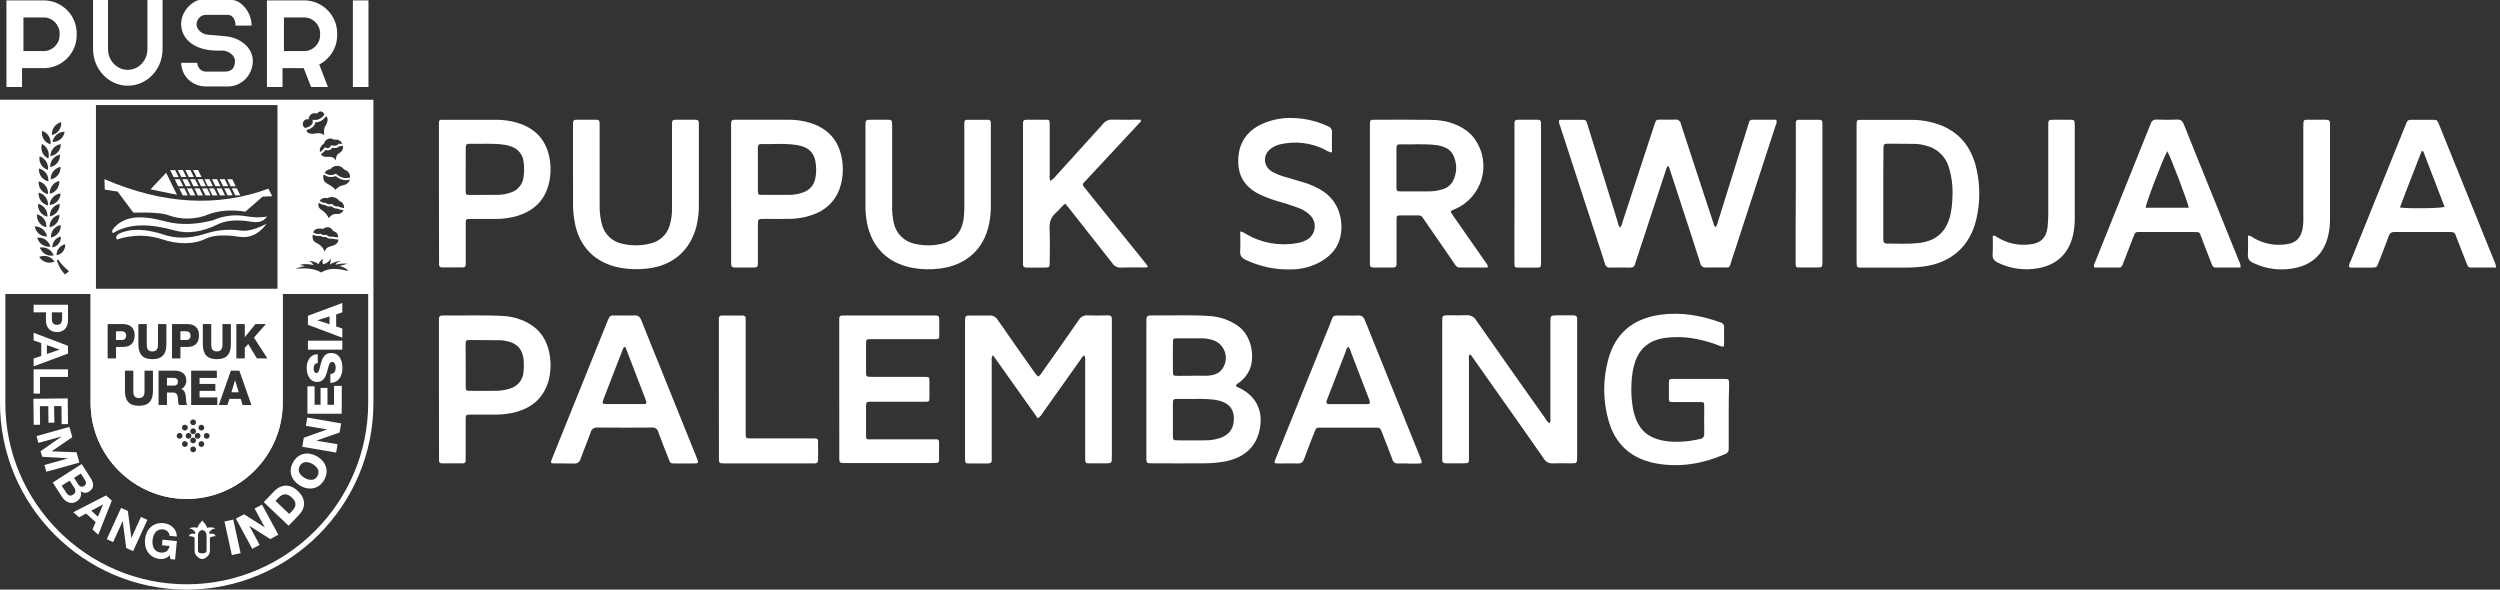 <svg width="106" height="25" viewBox="0 0 106 25" fill="none" xmlns="http://www.w3.org/2000/svg">
<rect x="0" y="0" width="106" height="25" fill="#333333" stroke="none"/>
<path fill-rule="evenodd" clip-rule="evenodd" d="M11.841 4.346H15.719V12.331H11.841V4.346ZM14.749 11.492C14.745 11.417 14.626 11.345 14.396 11.278C14.495 11.246 14.61 11.215 14.733 11.183C14.586 11.163 14.42 11.175 14.23 11.223C14.222 11.179 14.297 11.128 14.448 11.056C14.277 11.076 14.123 11.132 13.984 11.215C14.02 11.132 14.028 11.049 14.012 10.957C13.976 11.072 13.877 11.155 13.711 11.203C13.664 11.152 13.659 11.076 13.695 10.973C13.608 11.025 13.545 11.1 13.505 11.199C13.39 11.108 13.255 11.064 13.101 11.072C13.192 11.112 13.259 11.167 13.295 11.239C13.046 11.183 12.848 11.183 12.709 11.239C12.792 11.243 12.867 11.262 12.927 11.294C12.824 11.294 12.689 11.33 12.531 11.401C12.998 11.345 13.362 11.397 13.62 11.555C13.885 11.373 14.262 11.353 14.749 11.492ZM14.392 8.523C14.523 8.563 14.602 8.689 14.59 8.82C14.571 8.82 14.555 8.82 14.535 8.812C14.464 8.804 14.396 8.784 14.337 8.753L14.309 8.749C14.277 8.757 14.242 8.753 14.206 8.737C14.171 8.725 14.131 8.697 14.087 8.658L14.068 8.642L14.044 8.65C13.957 8.677 13.889 8.665 13.842 8.618L13.826 8.602H13.806C13.762 8.606 13.719 8.598 13.671 8.578C13.636 8.566 13.596 8.543 13.556 8.511V8.507C13.632 8.408 13.759 8.369 13.877 8.404C14.056 8.305 14.277 8.357 14.392 8.523ZM13.6 8.875C13.774 8.998 13.862 9.077 13.937 9.247C14.028 9.129 14.131 9.069 14.254 9.069C14.384 9.097 14.515 9.03 14.567 8.911C14.558 8.911 14.551 8.91 14.544 8.909C14.538 8.908 14.533 8.907 14.527 8.907C14.448 8.899 14.377 8.879 14.309 8.844C14.266 8.848 14.222 8.844 14.175 8.824C14.135 8.808 14.091 8.78 14.048 8.745C13.945 8.772 13.862 8.757 13.794 8.697C13.743 8.697 13.691 8.685 13.64 8.665C13.596 8.65 13.556 8.626 13.513 8.594C13.481 8.685 13.493 8.8 13.6 8.875ZM14.586 7.185C14.749 7.232 14.848 7.367 14.844 7.521C14.749 7.553 14.658 7.557 14.571 7.541C14.464 7.521 14.365 7.47 14.27 7.383L14.25 7.363L14.222 7.375C14.127 7.418 14.036 7.43 13.953 7.415C13.885 7.403 13.822 7.371 13.762 7.319C13.818 7.24 13.909 7.185 14.012 7.169C14.079 7.078 14.19 7.027 14.305 7.031C14.42 7.034 14.527 7.094 14.586 7.185ZM13.723 7.407C13.683 7.533 13.711 7.68 13.826 7.755C13.864 7.78 13.904 7.804 13.943 7.827C14.058 7.895 14.168 7.96 14.218 8.052C14.301 7.961 14.404 7.882 14.507 7.866C14.67 7.838 14.793 7.755 14.836 7.616C14.741 7.64 14.65 7.644 14.563 7.628C14.448 7.608 14.341 7.553 14.238 7.466C14.135 7.506 14.036 7.517 13.941 7.498C13.866 7.482 13.794 7.446 13.727 7.395C13.727 7.397 13.726 7.399 13.725 7.401C13.724 7.403 13.723 7.405 13.723 7.407ZM14.167 5.926C14.309 5.89 14.452 5.962 14.515 6.092C14.472 6.1 14.424 6.104 14.384 6.092H14.361L14.345 6.112C14.289 6.179 14.198 6.195 14.072 6.164L14.036 6.156L14.02 6.191C14 6.235 13.973 6.263 13.941 6.274C13.905 6.286 13.862 6.282 13.806 6.259L13.77 6.243L13.751 6.274C13.731 6.306 13.699 6.342 13.659 6.377L13.659 6.377C13.632 6.401 13.604 6.425 13.572 6.449C13.567 6.438 13.565 6.426 13.564 6.415C13.563 6.409 13.562 6.403 13.56 6.397C13.545 6.278 13.636 6.152 13.739 6.084C13.759 5.997 13.822 5.922 13.909 5.89C13.996 5.859 14.091 5.871 14.167 5.926ZM13.608 6.54C13.648 6.607 13.719 6.654 13.834 6.65C14.044 6.639 14.163 6.662 14.246 6.801C14.238 6.674 14.27 6.563 14.349 6.516C14.503 6.429 14.563 6.322 14.539 6.183C14.495 6.195 14.444 6.199 14.392 6.195C14.321 6.27 14.214 6.294 14.079 6.266C14.052 6.318 14.012 6.35 13.965 6.365C13.917 6.381 13.862 6.377 13.802 6.358C13.782 6.385 13.755 6.417 13.719 6.449C13.687 6.48 13.652 6.508 13.608 6.54ZM14.127 9.802C14.23 9.806 14.345 9.916 14.337 10.067C14.25 10.059 14.167 10.047 14.087 10.031H14.072C14.024 10.039 13.984 10.039 13.949 10.027C13.917 10.019 13.889 10 13.87 9.976L13.854 9.956L13.83 9.96C13.735 9.972 13.659 9.96 13.608 9.92L13.592 9.908L13.572 9.912C13.525 9.924 13.469 9.924 13.414 9.912C13.37 9.901 13.327 9.885 13.279 9.861C13.323 9.714 13.461 9.663 13.695 9.707C13.838 9.588 14.044 9.608 14.127 9.802ZM13.263 9.948C13.232 10.122 13.275 10.241 13.422 10.3C13.592 10.391 13.691 10.479 13.762 10.672C13.802 10.55 13.897 10.467 14.052 10.431C14.218 10.407 14.361 10.281 14.345 10.158C14.25 10.15 14.159 10.138 14.083 10.118C14.024 10.126 13.973 10.122 13.929 10.11C13.885 10.098 13.85 10.075 13.822 10.047C13.723 10.059 13.64 10.043 13.576 10C13.521 10.011 13.461 10.007 13.398 9.996C13.354 9.988 13.311 9.972 13.263 9.948ZM13.442 4.818C13.533 4.695 13.675 4.679 13.755 4.857C13.695 4.94 13.632 5 13.568 5.031C13.489 5.079 13.406 5.095 13.315 5.083L13.252 5.075L13.259 5.138C13.271 5.202 13.244 5.261 13.184 5.312C13.129 5.364 13.046 5.403 12.935 5.427C12.859 5.384 12.82 5.293 12.844 5.206C12.871 5.095 12.982 5.031 13.089 5.059C13.085 4.972 13.129 4.889 13.2 4.841C13.271 4.794 13.362 4.782 13.442 4.818ZM12.994 5.514C13.006 5.621 13.097 5.673 13.271 5.677C13.481 5.625 13.644 5.645 13.755 5.732C13.727 5.617 13.731 5.502 13.767 5.392C13.909 5.174 13.929 5.016 13.83 4.924C13.762 5.016 13.695 5.075 13.624 5.118C13.541 5.166 13.457 5.186 13.366 5.186C13.362 5.261 13.323 5.328 13.255 5.388C13.192 5.443 13.105 5.487 12.994 5.514Z" fill="white"/>
<path fill-rule="evenodd" clip-rule="evenodd" d="M11.544 8.321C11.433 8.107 11.381 8 11.381 8C9.218 8.796 6.901 8.662 4.429 7.597C4.437 7.894 4.441 8.04 4.441 8.04C4.806 8.095 4.988 8.123 4.988 8.123C5.431 8.717 5.653 9.014 5.653 9.014C6.434 8.998 6.937 9.038 7.162 9.133C7.713 9.327 8.315 9.311 8.85 9.085C9.298 8.919 9.813 8.883 10.403 8.974C10.89 8.547 11.136 8.337 11.136 8.337C11.405 8.325 11.544 8.321 11.544 8.321ZM5.027 9.916C4.924 9.992 4.901 10.071 4.956 10.154C5.689 9.924 6.307 9.96 6.885 10.15C7.523 10.36 8.188 10.384 8.743 10.114C9.036 9.976 9.516 9.94 10.137 10.039C10.585 10.111 10.989 9.924 11.302 9.489C10.878 9.703 10.506 9.814 10.248 9.778C9.555 9.683 9.068 9.794 8.699 9.913C7.986 10.142 7.408 10.102 6.972 9.956C6.22 9.711 5.586 9.655 5.027 9.916ZM5.031 9.481C5.483 9.141 6.144 9.149 7.028 9.39C7.681 9.568 8.379 9.505 9.024 9.342C9.46 9.152 9.931 9.081 10.434 9.168C10.736 9.22 11.029 9.236 11.322 9.18C11.175 9.402 10.95 9.453 10.633 9.398C9.999 9.291 9.531 9.362 9.222 9.517C8.593 9.829 7.967 9.932 7.384 9.766C6.303 9.465 5.447 9.477 4.794 9.885C4.703 9.818 4.778 9.675 5.031 9.481ZM9.781 7.898L9.634 7.601H9.848L9.995 7.898H9.781ZM9.828 7.985H10.042L10.189 8.282H9.975L9.828 7.985ZM7.963 8.286H7.749L7.602 7.989H7.816L7.963 8.286ZM8.284 8.286H8.07L7.923 7.989H8.137L8.284 8.286ZM8.604 8.286H8.39L8.244 7.989H8.458L8.604 8.286ZM8.929 8.286H8.715L8.569 7.989H8.783L8.929 8.286ZM9.222 8.286H9.008L8.862 7.989H9.076L9.222 8.286ZM9.543 8.286H9.329L9.183 7.989H9.397L9.543 8.286ZM9.718 7.985L9.864 8.282H9.65L9.504 7.985H9.718ZM9.313 7.597H9.527L9.674 7.894H9.46L9.313 7.597ZM8.989 7.597H9.203L9.349 7.894H9.135L8.989 7.597ZM8.668 7.597H8.882L9.028 7.894H8.814L8.668 7.597ZM8.375 7.597H8.589L8.735 7.894H8.521L8.375 7.597ZM8.054 7.597H8.268L8.414 7.894H8.2L8.054 7.597ZM7.729 7.597H7.943L8.089 7.894H7.876L7.729 7.597ZM7.769 7.898H7.555L7.408 7.601H7.622L7.769 7.898ZM8.185 7.209L8.331 7.506H8.545L8.398 7.209H8.185ZM7.86 7.209H8.074L8.22 7.506H8.006L7.86 7.209ZM7.539 7.209L7.685 7.506H7.899L7.753 7.209H7.539ZM7.574 7.51H7.361L7.214 7.213H7.428L7.574 7.51ZM7.044 7.324C7.349 7.945 7.503 8.258 7.503 8.258C7.503 8.258 7.131 8.183 6.382 8.028C6.826 7.557 7.044 7.324 7.044 7.324Z" fill="white"/>
<path fill-rule="evenodd" clip-rule="evenodd" d="M0.087 4.346H3.965V12.331H0.087V4.346ZM2.765 10.359C2.777 10.585 2.622 10.783 2.4 10.822C2.392 10.597 2.547 10.403 2.765 10.359ZM2.412 11.052C2.424 11.028 2.444 11.008 2.468 11.004C2.559 11.159 2.713 11.325 2.927 11.499C2.927 11.499 2.872 11.547 2.757 11.638C2.618 11.507 2.503 11.309 2.412 11.052ZM1.663 10.893C1.798 11.115 2.075 11.198 2.309 11.091C2.174 10.878 1.901 10.791 1.663 10.893ZM1.691 10.498C1.941 10.45 2.19 10.593 2.277 10.83C2.028 10.886 1.774 10.743 1.691 10.498ZM1.58 10.078C1.644 10.327 1.885 10.49 2.139 10.458C2.071 10.209 1.834 10.05 1.58 10.078ZM1.473 9.599C1.513 9.852 1.739 10.038 1.996 10.027C1.949 9.777 1.727 9.595 1.473 9.599ZM1.568 9.088C1.818 9.148 1.984 9.381 1.964 9.635C1.715 9.583 1.545 9.346 1.568 9.088ZM1.616 8.641C1.588 8.898 1.758 9.132 2.012 9.187C2.028 8.934 1.861 8.7 1.616 8.641ZM1.64 8.166C1.889 8.225 2.056 8.459 2.036 8.712C1.786 8.657 1.616 8.419 1.64 8.166ZM1.64 7.687C1.612 7.944 1.782 8.178 2.036 8.233C2.056 7.98 1.889 7.75 1.64 7.687ZM1.782 5.549C1.739 5.803 1.893 6.048 2.143 6.119C2.178 5.87 2.028 5.628 1.782 5.549ZM1.778 6.103C2.008 6.218 2.119 6.48 2.048 6.721C1.814 6.614 1.699 6.345 1.778 6.103ZM1.679 6.63C1.632 6.883 1.786 7.133 2.032 7.204C2.071 6.955 1.921 6.713 1.679 6.63ZM1.655 7.145C1.905 7.204 2.071 7.438 2.052 7.691C1.798 7.635 1.628 7.402 1.655 7.145ZM2.594 5.177C2.622 5.434 2.452 5.668 2.202 5.727C2.182 5.47 2.349 5.24 2.594 5.177ZM2.741 5.585C2.487 5.585 2.266 5.767 2.226 6.02C2.483 6.028 2.705 5.842 2.741 5.585ZM2.578 6.111C2.582 6.369 2.388 6.586 2.135 6.618C2.139 6.365 2.325 6.151 2.578 6.111ZM2.543 6.555C2.293 6.606 2.115 6.832 2.127 7.085C2.38 7.042 2.559 6.812 2.543 6.555ZM2.567 7.073C2.582 7.331 2.404 7.56 2.151 7.604C2.139 7.35 2.317 7.129 2.567 7.073ZM2.511 7.671C2.535 7.928 2.361 8.162 2.111 8.213C2.095 7.96 2.266 7.73 2.511 7.671ZM2.567 8.202C2.313 8.229 2.119 8.439 2.103 8.692C2.361 8.673 2.563 8.459 2.567 8.202ZM2.531 8.641C2.547 8.898 2.369 9.124 2.115 9.171C2.103 8.914 2.281 8.692 2.531 8.641ZM2.519 9.104C2.269 9.156 2.091 9.377 2.103 9.635C2.353 9.587 2.531 9.361 2.519 9.104ZM2.575 9.54C2.59 9.797 2.412 10.023 2.159 10.07C2.147 9.813 2.325 9.591 2.575 9.54ZM2.582 10.03C2.365 10.074 2.21 10.272 2.218 10.494C2.44 10.454 2.594 10.256 2.582 10.03Z" fill="white"/>
<path fill-rule="evenodd" clip-rule="evenodd" d="M0.273 0.016H0.935H1.854C2.622 0.016 3.252 0.645 3.252 1.413V1.492C3.252 2.26 2.622 2.89 1.854 2.89H0.935V3.69H0.273V2.89V0.016ZM0.994 2.165H1.854C2.222 2.165 2.527 1.861 2.527 1.492V1.413C2.527 1.045 2.222 0.74 1.854 0.74H0.994V2.165ZM11.318 2.89V0.016H11.979H12.898C13.667 0.016 14.296 0.645 14.296 1.413V1.492C14.296 2.031 13.988 2.502 13.536 2.735L13.904 3.69H13.191L12.878 2.89H11.979V3.69H11.318V2.89V2.89ZM12.039 2.165H12.898C13.267 2.165 13.572 1.861 13.572 1.492V1.413C13.572 1.045 13.267 0.74 12.898 0.74H12.039V2.165ZM14.962 0.016H15.623V3.69H14.962V0.016ZM5.419 3.634C6.235 3.634 6.893 2.941 6.893 2.082V0H6.251V2.082C6.251 2.565 5.879 2.961 5.415 2.961C4.956 2.961 4.579 2.569 4.579 2.082V0H3.946V2.082C3.946 2.937 4.607 3.634 5.419 3.634ZM9.515 3.036H8.731C8.525 3.036 8.378 2.874 8.362 2.664H7.681C7.697 3.246 8.164 3.666 8.735 3.666H9.666C10.248 3.666 10.719 3.179 10.719 2.581C10.719 1.983 10.137 1.587 9.559 1.536L8.794 1.469C8.576 1.449 8.335 1.263 8.335 1.037C8.335 0.812 8.513 0.629 8.731 0.629H9.662C9.88 0.629 9.987 0.859 9.987 1.085H10.668C10.668 0.487 10.193 0 9.84 0H8.473C8.24 0 7.681 0.416 7.681 1.013C7.681 1.611 8.188 2.142 9.21 2.146H9.448C9.666 2.146 9.963 2.34 9.963 2.577C9.959 2.977 9.733 3.036 9.515 3.036Z" fill="white"/>
<path fill-rule="evenodd" clip-rule="evenodd" d="M0 4.229H3.842H11.991H15.833V12.241V12.467V17.087C15.833 21.437 12.272 25 7.915 25C3.561 25 0 21.441 0 17.087V12.467V12.241V4.229ZM3.842 4.454H0.226V12.241H3.842V4.454ZM3.842 12.467H0.226V17.087C0.226 21.314 3.688 24.774 7.919 24.774C12.149 24.774 15.611 21.314 15.611 17.087V12.467H11.991V17.087C11.991 19.319 10.149 21.156 7.919 21.156C5.684 21.16 3.842 19.319 3.842 17.087V12.467ZM11.991 12.241H15.607V4.454H11.987V12.241H11.991ZM4.068 4.454V12.241H11.765V4.454H4.068ZM4.068 12.467V17.087C4.068 19.193 5.807 20.93 7.915 20.93C10.022 20.93 11.761 19.193 11.761 17.087V12.467H4.068Z" fill="white"/>
<path fill-rule="evenodd" clip-rule="evenodd" d="M11.979 12.465H3.843V17.089C3.843 19.326 5.673 21.154 7.911 21.154C10.149 21.154 11.979 19.326 11.979 17.089V12.465ZM4.92 15.197H4.564V13.74H5.213C5.471 13.74 5.709 13.863 5.709 14.207C5.709 14.568 5.514 14.71 5.213 14.71H4.92V15.197ZM5.158 14.045H4.92V14.417H5.158C5.269 14.417 5.348 14.366 5.348 14.235C5.348 14.1 5.269 14.045 5.158 14.045ZM6.699 13.74H7.055V14.595C7.055 15.019 6.873 15.229 6.461 15.229C6.049 15.229 5.867 15.019 5.867 14.595V13.74H6.223V14.615C6.223 14.805 6.287 14.9 6.461 14.9C6.635 14.9 6.699 14.801 6.699 14.615V13.74ZM7.65 15.197H7.293V13.74H7.943C8.2 13.74 8.438 13.863 8.438 14.207C8.438 14.568 8.244 14.71 7.943 14.71H7.65V15.197ZM7.887 14.045H7.65V14.417H7.887C7.998 14.417 8.077 14.366 8.077 14.235C8.077 14.1 7.998 14.045 7.887 14.045ZM9.432 13.74H9.789V14.595C9.789 15.019 9.606 15.229 9.194 15.229C8.783 15.229 8.6 15.019 8.6 14.595V13.74H8.957V14.615C8.957 14.805 9.02 14.9 9.194 14.9C9.369 14.9 9.432 14.801 9.432 14.615V13.74ZM10.379 15.197H10.022V13.74H10.379V14.298L10.831 13.74H11.274L10.767 14.314L11.338 15.197H10.894L10.525 14.587L10.379 14.75V15.197ZM6.485 15.716H6.128V16.591C6.128 16.777 6.065 16.876 5.891 16.876C5.716 16.876 5.653 16.781 5.653 16.591V15.716H5.297V16.572C5.297 16.995 5.479 17.205 5.891 17.205C6.303 17.205 6.485 16.995 6.485 16.572V15.716ZM6.723 17.173H7.079V16.643H7.349C7.515 16.643 7.539 16.793 7.547 16.94C7.547 16.947 7.548 16.956 7.549 16.968C7.553 17.026 7.56 17.131 7.586 17.173H7.939C7.891 17.122 7.883 16.908 7.883 16.845C7.871 16.706 7.828 16.532 7.685 16.496V16.492C7.828 16.433 7.899 16.283 7.899 16.128C7.899 15.835 7.661 15.716 7.42 15.716H6.723V17.173ZM7.079 16.021H7.364C7.463 16.021 7.543 16.069 7.543 16.18C7.543 16.291 7.483 16.35 7.376 16.35H7.079V16.021ZM8.105 17.173H9.214V16.849H8.462V16.572H9.131V16.279H8.462V16.025H9.194V15.716H8.105V17.173ZM9.967 16.12L10.121 16.631H9.812L9.967 16.12ZM9.278 17.173H9.642L9.729 16.912H10.205L10.288 17.173H10.66L10.149 15.716H9.789L9.278 17.173ZM8.312 17.906C8.312 17.838 8.256 17.783 8.189 17.783C8.122 17.783 8.066 17.838 8.066 17.906C8.066 17.973 8.122 18.028 8.189 18.028C8.256 18.028 8.312 17.973 8.312 17.906ZM8.379 18.357C8.312 18.357 8.256 18.412 8.256 18.48C8.256 18.551 8.312 18.606 8.379 18.602C8.446 18.602 8.502 18.547 8.502 18.48C8.502 18.412 8.446 18.357 8.379 18.357ZM7.995 18.357C7.927 18.357 7.872 18.412 7.872 18.48C7.872 18.551 7.927 18.606 7.995 18.602C8.062 18.602 8.118 18.547 8.118 18.48C8.118 18.412 8.062 18.357 7.995 18.357ZM8.066 18.286C8.066 18.218 8.122 18.163 8.189 18.163C8.256 18.163 8.312 18.218 8.312 18.286C8.312 18.353 8.256 18.409 8.189 18.409C8.122 18.409 8.066 18.353 8.066 18.286ZM8.066 18.674C8.066 18.606 8.122 18.551 8.189 18.551C8.256 18.551 8.312 18.606 8.312 18.674C8.312 18.741 8.256 18.796 8.189 18.796C8.122 18.796 8.066 18.741 8.066 18.674ZM8.66 18.828C8.66 18.761 8.605 18.705 8.537 18.705C8.47 18.705 8.415 18.761 8.415 18.828C8.415 18.895 8.47 18.951 8.537 18.951C8.605 18.951 8.66 18.895 8.66 18.828ZM7.963 18.828C7.963 18.761 7.908 18.705 7.84 18.705C7.769 18.705 7.717 18.761 7.717 18.828C7.717 18.895 7.773 18.951 7.84 18.951C7.908 18.951 7.963 18.895 7.963 18.828ZM7.963 18.131C7.963 18.064 7.908 18.009 7.84 18.009C7.769 18.009 7.714 18.064 7.717 18.131C7.717 18.199 7.773 18.254 7.84 18.254C7.908 18.254 7.963 18.199 7.963 18.131ZM8.66 18.131C8.66 18.064 8.605 18.009 8.537 18.009C8.47 18.009 8.415 18.064 8.415 18.131C8.415 18.199 8.47 18.254 8.537 18.254C8.605 18.254 8.66 18.199 8.66 18.131ZM8.312 19.054C8.312 18.986 8.256 18.931 8.189 18.931C8.122 18.931 8.066 18.986 8.066 19.054C8.066 19.121 8.122 19.177 8.189 19.177C8.256 19.177 8.312 19.121 8.312 19.054ZM7.737 18.48C7.737 18.412 7.682 18.357 7.614 18.357C7.547 18.357 7.492 18.412 7.492 18.48C7.492 18.547 7.547 18.602 7.614 18.602C7.682 18.602 7.737 18.547 7.737 18.48ZM8.886 18.48C8.886 18.412 8.831 18.357 8.763 18.357C8.696 18.357 8.64 18.412 8.64 18.48C8.64 18.547 8.696 18.602 8.763 18.602C8.831 18.602 8.886 18.547 8.886 18.48Z" fill="white"/>
<path fill-rule="evenodd" clip-rule="evenodd" d="M7.221 23.705L7.423 23.725L7.498 22.941L6.892 22.881L6.868 23.119L7.189 23.151C7.149 23.349 7.019 23.451 6.813 23.428C6.528 23.4 6.444 23.147 6.468 22.905C6.492 22.652 6.623 22.418 6.912 22.446C7.062 22.462 7.173 22.557 7.193 22.719L7.498 22.751C7.494 22.418 7.233 22.209 6.936 22.181C6.488 22.137 6.191 22.446 6.147 22.878C6.108 23.297 6.337 23.657 6.785 23.701C6.924 23.713 7.078 23.673 7.201 23.543L7.221 23.705ZM4.527 22.862L5.133 21.535L5.422 21.666L5.569 22.806H5.573L5.977 21.919L6.25 22.042L5.644 23.368L5.351 23.234L5.204 22.098H5.201L4.796 22.984L4.527 22.862ZM3.109 21.718L3.351 21.935L3.652 21.773L4.056 22.137L3.921 22.45L4.167 22.672L4.741 21.227L4.499 21.005L3.109 21.718ZM4.373 21.385L4.151 21.908L3.87 21.654L4.373 21.385ZM2.237 20.459L3.462 19.675L3.834 20.253C3.984 20.486 4.008 20.692 3.782 20.839C3.664 20.914 3.541 20.91 3.418 20.835C3.469 21.013 3.406 21.159 3.252 21.258C3.002 21.417 2.76 21.274 2.618 21.053L2.237 20.459ZM2.954 20.38L3.145 20.672C3.22 20.787 3.22 20.898 3.093 20.977C2.966 21.061 2.871 20.989 2.804 20.882L2.618 20.593L2.954 20.38ZM3.426 20.079L3.141 20.261L3.315 20.534C3.374 20.629 3.465 20.672 3.568 20.605C3.683 20.53 3.652 20.427 3.588 20.328L3.426 20.079ZM1.548 18.491L1.627 18.78L2.61 18.507V18.511L1.722 19.129L1.79 19.366L2.879 19.433V19.437L1.885 19.715L1.964 20.003L3.366 19.612L3.244 19.176L2.194 19.137V19.133L3.065 18.535L2.943 18.099L1.548 18.491ZM1.417 16.908L1.429 18.012L1.699 18.008L1.691 17.224L2.047 17.221L2.055 17.925L2.305 17.921L2.293 17.221L2.606 17.217L2.614 17.985L2.883 17.981L2.871 16.892L1.417 16.908ZM1.425 15.661V16.69H1.695V15.982H2.883V15.661H1.425ZM2.523 14.822V14.825L1.988 15.008V14.632L2.523 14.822ZM1.425 14.109V14.434L1.75 14.548V15.091L1.425 15.202V15.534L2.883 14.992V14.663L1.425 14.109ZM2.634 13.242V13.491C2.634 13.642 2.602 13.773 2.416 13.773C2.23 13.773 2.198 13.642 2.198 13.491V13.242H2.634ZM1.425 12.921V13.242H1.948V13.579C1.948 13.943 2.178 14.081 2.416 14.081C2.653 14.081 2.883 13.939 2.883 13.579V12.921H1.425Z" fill="white"/>
<path fill-rule="evenodd" clip-rule="evenodd" d="M14.514 14.319V13.931L14.253 13.84V13.333L14.514 13.242V12.846L13.057 13.388V13.772L14.514 14.319ZM13.461 13.582V13.578L13.972 13.416V13.745L13.461 13.582Z" fill="white"/>
<path d="M14.514 14.445H13.057V14.825H14.514V14.445Z" fill="white"/>
<path fill-rule="evenodd" clip-rule="evenodd" d="M13.999 16.234C14.371 16.23 14.518 15.937 14.518 15.601C14.518 15.28 14.399 14.967 14.03 14.967C13.769 14.967 13.67 15.181 13.611 15.391C13.551 15.605 13.531 15.814 13.42 15.814C13.325 15.814 13.297 15.711 13.297 15.632C13.297 15.518 13.341 15.391 13.472 15.399V15.019C13.143 15.023 13.004 15.312 13.004 15.601C13.004 15.874 13.127 16.195 13.448 16.195C13.713 16.195 13.809 15.977 13.868 15.767C13.927 15.557 13.951 15.347 14.082 15.347C14.189 15.347 14.232 15.466 14.232 15.581C14.232 15.743 14.177 15.846 14.007 15.858V16.234H13.999Z" fill="white"/>
<path fill-rule="evenodd" clip-rule="evenodd" d="M14.488 17.541L14.492 16.361H14.163V17.165L13.885 17.161V16.448H13.592V17.161H13.339V16.381H13.034V17.541H14.488Z" fill="white"/>
<path fill-rule="evenodd" clip-rule="evenodd" d="M14.253 19.188L14.312 18.836L13.417 18.686V18.681L14.399 18.337L14.467 17.953L13.029 17.704L12.969 18.056L13.853 18.206V18.214L12.882 18.559L12.815 18.943L14.253 19.188Z" fill="white"/>
<path fill-rule="evenodd" clip-rule="evenodd" d="M12.728 20.593C13.092 20.803 13.516 20.748 13.742 20.352C13.972 19.956 13.809 19.564 13.445 19.35C13.08 19.14 12.656 19.196 12.431 19.592C12.201 19.988 12.363 20.38 12.728 20.593ZM12.918 20.265C12.732 20.158 12.589 19.968 12.712 19.754C12.835 19.54 13.068 19.568 13.255 19.675C13.441 19.782 13.583 19.972 13.46 20.186C13.342 20.399 13.104 20.372 12.918 20.265Z" fill="white"/>
<path fill-rule="evenodd" clip-rule="evenodd" d="M12.237 22.292L12.669 21.841C12.974 21.52 12.974 21.148 12.629 20.82C12.304 20.507 11.924 20.515 11.615 20.839L11.183 21.291L12.237 22.292ZM11.682 21.239L11.805 21.108C11.983 20.922 12.173 20.907 12.367 21.089C12.578 21.291 12.581 21.449 12.387 21.663L12.264 21.793L11.682 21.239Z" fill="white"/>
<path fill-rule="evenodd" clip-rule="evenodd" d="M10.696 23.27L11.009 23.103L10.577 22.304L10.581 22.3L11.46 22.858L11.801 22.672L11.108 21.393L10.795 21.563L11.223 22.351L11.219 22.355L10.347 21.805L10.002 21.991L10.696 23.27Z" fill="white"/>
<path d="M9.89 22.03L9.518 22.112L9.83 23.535L10.201 23.454L9.89 22.03Z" fill="white"/>
<path fill-rule="evenodd" clip-rule="evenodd" d="M8.576 23.704C8.485 23.704 8.405 23.637 8.346 23.581C8.287 23.522 8.251 23.443 8.251 23.352V22.794C8.18 22.738 8.001 22.722 8.013 22.738C8.025 22.643 8.136 22.604 8.259 22.639C8.267 22.616 8.275 22.592 8.287 22.568C8.207 22.461 8.088 22.402 8.009 22.398C8.172 22.35 8.283 22.35 8.366 22.382C8.433 22.2 8.481 22.2 8.576 22.069C8.671 22.2 8.718 22.2 8.786 22.382C8.869 22.35 8.98 22.35 9.142 22.398C9.063 22.402 8.944 22.465 8.865 22.568C8.877 22.592 8.885 22.616 8.893 22.639C9.015 22.604 9.126 22.643 9.138 22.738C9.15 22.726 8.972 22.742 8.901 22.794V23.352C8.901 23.439 8.865 23.522 8.806 23.581C8.746 23.637 8.667 23.704 8.576 23.704ZM8.576 22.465C8.441 22.517 8.394 22.584 8.394 22.715V23.352C8.394 23.423 8.445 23.463 8.576 23.463C8.706 23.463 8.758 23.419 8.758 23.352V22.715C8.758 22.584 8.71 22.517 8.576 22.465Z" fill="white"/>
<g clip-path="url(#clip0_3572_122532)">
<path d="M70.727 7.032C70.641 7.099 70.638 7.199 70.61 7.284C70.196 8.534 69.785 9.786 69.376 11.04C69.356 11.091 69.34 11.143 69.326 11.196C69.299 11.32 69.219 11.349 69.101 11.347C68.825 11.341 68.549 11.34 68.273 11.347C68.224 11.354 68.173 11.341 68.132 11.312C68.091 11.284 68.062 11.24 68.053 11.191C67.932 10.801 67.803 10.42 67.677 10.034C67.168 8.465 66.658 6.9 66.148 5.34C66.115 5.27 66.097 5.193 66.096 5.115C66.147 5.06 66.213 5.08 66.273 5.08C66.524 5.08 66.776 5.08 67.028 5.08C67.243 5.08 67.246 5.08 67.307 5.275C67.464 5.774 67.619 6.273 67.771 6.773C68.043 7.651 68.316 8.529 68.589 9.405C68.602 9.494 68.636 9.577 68.687 9.65C68.747 9.579 68.786 9.493 68.799 9.402C69.242 8.054 69.685 6.705 70.125 5.356C70.135 5.327 70.144 5.296 70.155 5.267C70.222 5.072 70.222 5.072 70.416 5.072C70.61 5.072 70.826 5.08 71.031 5.072C71.057 5.068 71.085 5.069 71.111 5.075C71.137 5.081 71.162 5.092 71.184 5.108C71.206 5.124 71.225 5.144 71.239 5.167C71.253 5.19 71.262 5.215 71.266 5.242C71.421 5.729 71.584 6.217 71.745 6.709C72.043 7.619 72.342 8.53 72.642 9.44C72.663 9.503 72.663 9.58 72.747 9.629C72.792 9.568 72.822 9.498 72.834 9.424L74.11 5.34C74.125 5.289 74.142 5.236 74.159 5.184C74.164 5.153 74.181 5.125 74.205 5.105C74.23 5.086 74.261 5.075 74.293 5.076H75.32C75.34 5.152 75.33 5.233 75.293 5.302C74.662 7.238 74.031 9.173 73.4 11.108C73.319 11.36 73.354 11.34 73.076 11.342C72.832 11.342 72.584 11.334 72.344 11.342C72.315 11.347 72.286 11.345 72.258 11.339C72.23 11.332 72.203 11.32 72.18 11.303C72.156 11.286 72.137 11.264 72.122 11.24C72.107 11.215 72.097 11.188 72.093 11.16C71.856 10.409 71.608 9.661 71.364 8.912C71.175 8.334 70.987 7.755 70.798 7.177C70.786 7.124 70.761 7.075 70.727 7.032V7.032Z" fill="white"/>
<path d="M44.019 15.969C44.091 15.921 44.15 15.855 44.189 15.779C44.706 15.045 45.228 14.311 45.738 13.571C45.776 13.504 45.833 13.449 45.902 13.414C45.971 13.378 46.048 13.363 46.126 13.37C46.409 13.384 46.692 13.377 46.976 13.37C47.096 13.37 47.15 13.42 47.143 13.538C47.143 13.585 47.143 13.636 47.143 13.678V19.334C47.143 19.645 47.143 19.645 46.837 19.646C46.624 19.646 46.411 19.646 46.199 19.646C46.025 19.646 46.017 19.63 46.011 19.451C46.011 19.39 46.011 19.327 46.011 19.265C46.011 17.956 46.011 16.647 46.011 15.338C46.025 15.249 46.015 15.158 45.982 15.074C45.895 15.092 45.868 15.171 45.827 15.229C45.292 15.982 44.757 16.736 44.223 17.49C44.169 17.588 44.095 17.673 44.004 17.739C43.373 16.849 42.741 15.962 42.098 15.055C42.049 15.135 42.032 15.229 42.049 15.32C42.049 16.652 42.049 17.985 42.049 19.319C42.049 19.644 42.095 19.654 41.718 19.652C41.521 19.652 41.324 19.652 41.127 19.652C40.93 19.652 40.922 19.643 40.917 19.434V13.662C40.917 13.379 40.917 13.378 41.201 13.377C41.445 13.377 41.693 13.385 41.933 13.377C42.006 13.369 42.08 13.383 42.146 13.416C42.212 13.449 42.267 13.5 42.304 13.563C42.809 14.298 43.325 15.026 43.838 15.752C43.887 15.833 43.948 15.906 44.019 15.969V15.969Z" fill="white"/>
<path d="M65.707 17.951C65.741 17.867 65.751 17.774 65.737 17.684C65.737 16.344 65.737 15.003 65.737 13.663C65.737 13.377 65.737 13.376 66.02 13.37C66.247 13.37 66.476 13.37 66.704 13.37C66.822 13.37 66.883 13.416 66.871 13.538C66.871 13.577 66.871 13.616 66.871 13.655V19.359C66.871 19.644 66.871 19.645 66.588 19.646C66.344 19.646 66.096 19.636 65.855 19.646C65.778 19.655 65.699 19.642 65.629 19.607C65.559 19.572 65.501 19.518 65.461 19.451C64.833 18.545 64.196 17.645 63.56 16.744C63.187 16.214 62.813 15.683 62.438 15.153C62.408 15.109 62.388 15.055 62.317 15.029C62.258 15.099 62.283 15.187 62.283 15.265C62.283 16.614 62.283 17.962 62.283 19.31C62.283 19.655 62.334 19.646 61.934 19.646C61.729 19.646 61.524 19.646 61.321 19.646C61.203 19.646 61.142 19.602 61.15 19.48C61.15 19.442 61.15 19.402 61.15 19.363V13.659C61.15 13.373 61.15 13.372 61.432 13.366C61.676 13.366 61.924 13.377 62.165 13.366C62.249 13.357 62.335 13.373 62.411 13.411C62.487 13.45 62.549 13.509 62.591 13.583C63.564 14.973 64.541 16.36 65.523 17.744C65.564 17.829 65.627 17.901 65.707 17.951V17.951Z" fill="white"/>
<path d="M52.395 16.359C52.445 16.403 52.504 16.436 52.568 16.457C53.242 16.794 53.544 17.377 53.428 18.114C53.304 18.905 52.8 19.395 51.942 19.566C51.617 19.623 51.288 19.65 50.957 19.645C50.273 19.652 49.587 19.645 48.902 19.645C48.87 19.645 48.839 19.645 48.803 19.645C48.626 19.637 48.615 19.627 48.606 19.46C48.606 19.413 48.606 19.362 48.606 19.32V13.69C48.606 13.374 48.606 13.37 48.932 13.374C49.711 13.383 50.492 13.344 51.271 13.399C51.705 13.421 52.124 13.564 52.48 13.811C53.107 14.256 53.206 15.176 52.978 15.689C52.882 15.895 52.736 16.075 52.554 16.213C52.503 16.256 52.429 16.275 52.395 16.359ZM50.615 16.916C50.358 16.916 50.147 16.916 49.934 16.916C49.744 16.916 49.732 16.927 49.731 17.111C49.727 17.562 49.727 18.014 49.731 18.465C49.731 18.66 49.745 18.669 49.953 18.671C50.33 18.671 50.708 18.678 51.085 18.671C51.314 18.674 51.541 18.637 51.757 18.564C52.151 18.418 52.337 18.125 52.314 17.686C52.297 17.317 52.088 17.087 51.675 16.982C51.606 16.966 51.537 16.956 51.467 16.945C51.184 16.915 50.899 16.905 50.615 16.917V16.916ZM50.553 15.933V15.927C50.781 15.927 51.01 15.939 51.236 15.927C51.516 15.908 51.759 15.806 51.887 15.537C51.943 15.429 51.973 15.31 51.976 15.189C51.978 15.068 51.952 14.947 51.9 14.838C51.849 14.728 51.772 14.631 51.677 14.555C51.581 14.479 51.47 14.425 51.35 14.398C51.229 14.364 51.104 14.346 50.978 14.344C50.624 14.344 50.271 14.344 49.918 14.344C49.749 14.344 49.735 14.355 49.733 14.51C49.728 14.93 49.728 15.349 49.733 15.769C49.733 15.923 49.75 15.933 49.917 15.936C50.129 15.937 50.342 15.934 50.553 15.934V15.933Z" fill="white"/>
<path d="M63.078 11.344C62.684 11.344 62.29 11.344 61.896 11.344C61.768 11.344 61.721 11.257 61.664 11.174C61.265 10.595 60.868 10.015 60.467 9.437C60.214 9.071 60.318 9.144 59.882 9.132C59.725 9.132 59.567 9.132 59.41 9.132C59.221 9.132 59.214 9.143 59.214 9.335C59.214 9.896 59.214 10.457 59.214 11.018C59.214 11.08 59.214 11.142 59.214 11.205C59.214 11.302 59.165 11.343 59.069 11.342C58.793 11.342 58.517 11.342 58.241 11.342C58.135 11.342 58.078 11.306 58.084 11.194C58.084 11.139 58.084 11.085 58.084 11.03V5.402C58.084 5.363 58.084 5.324 58.084 5.285C58.09 5.082 58.09 5.078 58.299 5.077C59.094 5.077 59.89 5.069 60.685 5.082C61.221 5.09 61.731 5.212 62.173 5.534C62.313 5.637 62.435 5.761 62.535 5.901C62.705 6.143 62.819 6.418 62.869 6.709C62.919 6.999 62.903 7.297 62.823 7.581C62.742 7.864 62.599 8.127 62.404 8.349C62.209 8.571 61.966 8.748 61.694 8.866C61.68 8.872 61.664 8.876 61.65 8.883C61.485 8.953 61.482 8.955 61.588 9.11C61.796 9.413 62.008 9.714 62.218 10.015C62.491 10.405 62.764 10.795 63.036 11.185C63.056 11.206 63.069 11.232 63.077 11.26C63.084 11.287 63.084 11.316 63.078 11.344V11.344ZM59.209 7.096C59.209 7.36 59.209 7.624 59.209 7.888C59.209 8.111 59.209 8.114 59.429 8.116C59.806 8.116 60.184 8.116 60.561 8.116C60.758 8.116 60.954 8.088 61.142 8.032C61.238 8.008 61.328 7.965 61.407 7.906C61.486 7.847 61.551 7.773 61.6 7.687C61.691 7.514 61.74 7.322 61.742 7.127C61.744 6.932 61.699 6.739 61.611 6.564C61.543 6.43 61.43 6.324 61.292 6.264C61.171 6.207 61.042 6.17 60.909 6.154C60.392 6.087 59.872 6.134 59.354 6.12C59.238 6.12 59.208 6.18 59.209 6.281C59.209 6.547 59.209 6.819 59.209 7.096Z" fill="white"/>
<path d="M78.719 8.205V5.475C78.719 5.412 78.719 5.35 78.719 5.288C78.725 5.086 78.726 5.082 78.938 5.081C79.655 5.081 80.371 5.081 81.088 5.081C81.475 5.084 81.858 5.153 82.221 5.285C83.145 5.623 83.632 6.318 83.821 7.242C83.965 7.931 83.954 8.644 83.788 9.329C83.517 10.447 82.725 11.146 81.569 11.298C81.296 11.333 81.02 11.349 80.745 11.346C80.178 11.346 79.611 11.346 79.044 11.346C78.719 11.346 78.719 11.389 78.719 11.034V8.206L78.719 8.205ZM79.852 8.211V9.427C79.852 9.668 79.852 9.91 79.852 10.152C79.852 10.262 79.886 10.329 80.013 10.328C80.454 10.328 80.899 10.352 81.336 10.307C82.101 10.227 82.547 9.814 82.706 9.069C82.75 8.847 82.775 8.622 82.781 8.396C82.811 7.944 82.757 7.491 82.621 7.058C82.552 6.841 82.427 6.646 82.258 6.491C82.09 6.336 81.883 6.227 81.66 6.175C81.508 6.131 81.352 6.106 81.195 6.101C80.832 6.101 80.47 6.092 80.111 6.092C79.864 6.092 79.859 6.098 79.858 6.341C79.851 6.964 79.852 7.588 79.852 8.211Z" fill="white"/>
<path d="M73.297 17.638C73.297 18.098 73.297 18.558 73.297 19.017C73.303 19.067 73.293 19.117 73.266 19.16C73.24 19.202 73.2 19.235 73.152 19.251C72.221 19.655 71.256 19.831 70.248 19.654C69.187 19.468 68.487 18.856 68.199 17.824C67.963 16.985 67.958 16.1 68.184 15.259C68.479 14.143 69.226 13.515 70.374 13.349C71.26 13.22 72.113 13.369 72.946 13.67C72.993 13.678 73.034 13.704 73.063 13.741C73.092 13.778 73.106 13.824 73.102 13.871C73.097 14.104 73.102 14.338 73.102 14.572C73.102 14.708 73.075 14.724 72.945 14.674C72.596 14.533 72.233 14.428 71.862 14.36C71.428 14.28 70.983 14.271 70.546 14.335C69.938 14.432 69.528 14.76 69.33 15.341C69.239 15.623 69.188 15.917 69.177 16.213C69.154 16.571 69.172 16.931 69.231 17.285C69.394 18.201 69.86 18.634 70.792 18.721C71.225 18.752 71.66 18.715 72.082 18.612C72.109 18.609 72.135 18.601 72.158 18.589C72.182 18.576 72.203 18.558 72.22 18.537C72.236 18.516 72.248 18.492 72.255 18.466C72.262 18.44 72.263 18.413 72.259 18.386C72.252 18.005 72.259 17.623 72.259 17.242C72.259 17.052 72.253 17.047 72.054 17.047C71.692 17.047 71.329 17.047 70.97 17.047C70.765 17.047 70.763 17.042 70.761 16.834C70.759 16.626 70.761 16.444 70.761 16.249C70.761 16.074 70.769 16.069 70.958 16.066C71.194 16.066 71.43 16.066 71.667 16.066H73.037C73.313 16.066 73.314 16.066 73.315 16.33C73.298 16.766 73.297 17.202 73.297 17.638Z" fill="white"/>
<path d="M44.542 7.675C44.636 7.608 44.72 7.528 44.79 7.437C45.453 6.706 46.119 5.974 46.777 5.244C46.823 5.186 46.882 5.141 46.949 5.111C47.016 5.081 47.09 5.068 47.163 5.073C47.564 5.084 47.965 5.073 48.36 5.073C48.405 5.156 48.341 5.183 48.308 5.218C47.556 6.026 46.804 6.834 46.05 7.642C46.018 7.677 45.986 7.711 45.952 7.745C45.94 7.755 45.931 7.768 45.924 7.783C45.918 7.797 45.914 7.813 45.914 7.828C45.914 7.844 45.918 7.859 45.924 7.874C45.931 7.888 45.94 7.901 45.952 7.912L46.097 8.095L48.53 11.109C48.579 11.169 48.629 11.232 48.669 11.29C48.63 11.364 48.571 11.34 48.519 11.34C48.188 11.34 47.857 11.333 47.526 11.345C47.456 11.35 47.386 11.336 47.324 11.305C47.261 11.274 47.208 11.227 47.17 11.169C46.56 10.389 45.943 9.609 45.328 8.829C45.28 8.768 45.23 8.71 45.164 8.634C45.013 8.748 44.914 8.901 44.779 9.013C44.555 9.201 44.489 9.427 44.503 9.714C44.524 10.173 44.51 10.633 44.508 11.093C44.508 11.344 44.508 11.345 44.243 11.346C44.006 11.346 43.77 11.346 43.533 11.346C43.426 11.346 43.37 11.31 43.376 11.198C43.376 11.143 43.376 11.088 43.376 11.034V5.4C43.376 5.345 43.376 5.291 43.376 5.236C43.367 5.112 43.43 5.074 43.546 5.076C43.806 5.076 44.066 5.076 44.326 5.076C44.495 5.076 44.499 5.086 44.508 5.247C44.508 5.301 44.508 5.356 44.508 5.41C44.508 6.073 44.508 6.735 44.508 7.398C44.494 7.491 44.506 7.587 44.542 7.675V7.675Z" fill="white"/>
<path d="M35.584 16.511V13.683C35.584 13.621 35.584 13.559 35.584 13.497C35.583 13.482 35.585 13.466 35.59 13.451C35.596 13.436 35.604 13.423 35.615 13.412C35.627 13.4 35.64 13.392 35.655 13.386C35.67 13.381 35.686 13.379 35.702 13.38C35.757 13.38 35.811 13.375 35.866 13.375H39.528C39.575 13.375 39.626 13.375 39.669 13.375C39.778 13.375 39.826 13.421 39.824 13.53C39.824 13.757 39.824 13.983 39.824 14.208C39.824 14.368 39.812 14.377 39.643 14.379C39.258 14.379 38.871 14.379 38.485 14.379C37.982 14.379 37.478 14.379 36.974 14.379C36.723 14.379 36.721 14.379 36.72 14.62C36.72 14.993 36.72 15.367 36.72 15.741C36.72 15.975 36.72 15.977 36.956 15.978C37.645 15.978 38.325 15.978 39.01 15.978C39.073 15.978 39.136 15.978 39.2 15.978C39.403 15.983 39.405 15.985 39.408 16.192C39.411 16.4 39.408 16.614 39.408 16.823C39.408 17.033 39.4 17.033 39.193 17.033C38.516 17.033 37.838 17.033 37.161 17.033C37.083 17.033 37.004 17.033 36.925 17.033C36.728 17.039 36.728 17.043 36.721 17.228C36.721 17.578 36.721 17.929 36.721 18.279C36.721 18.357 36.721 18.435 36.721 18.513C36.718 18.529 36.719 18.545 36.723 18.56C36.728 18.576 36.736 18.59 36.748 18.601C36.759 18.613 36.773 18.621 36.789 18.626C36.804 18.63 36.821 18.631 36.837 18.628H37.026H39.529C39.593 18.628 39.654 18.628 39.718 18.628C39.731 18.628 39.744 18.631 39.756 18.636C39.769 18.641 39.78 18.649 39.789 18.658C39.798 18.668 39.805 18.679 39.81 18.692C39.815 18.704 39.817 18.717 39.816 18.731C39.816 18.996 39.816 19.26 39.816 19.525C39.817 19.539 39.815 19.553 39.81 19.566C39.805 19.578 39.797 19.59 39.787 19.6C39.777 19.609 39.765 19.617 39.752 19.622C39.739 19.626 39.725 19.628 39.712 19.628C39.649 19.634 39.586 19.634 39.523 19.634H35.795C35.598 19.627 35.586 19.62 35.586 19.416C35.584 18.453 35.583 17.485 35.584 16.511Z" fill="white"/>
<path d="M95 11.344C94.642 11.344 94.295 11.344 93.949 11.344C93.836 11.344 93.805 11.272 93.773 11.19C93.663 10.906 93.553 10.623 93.443 10.34C93.409 10.252 93.378 10.163 93.345 10.077C93.246 9.832 93.292 9.838 92.99 9.838C92.257 9.838 91.525 9.838 90.793 9.838C90.53 9.838 90.548 9.805 90.441 10.082C90.32 10.395 90.201 10.709 90.077 11.021C89.924 11.405 89.996 11.337 89.615 11.343C89.341 11.343 89.065 11.343 88.802 11.343C88.787 11.316 88.779 11.286 88.781 11.256C88.782 11.225 88.792 11.196 88.81 11.17C89.604 9.196 90.397 7.22 91.19 5.243C91.206 5.187 91.241 5.139 91.289 5.107C91.338 5.076 91.397 5.063 91.454 5.071C91.737 5.08 92.022 5.084 92.304 5.071C92.47 5.062 92.539 5.13 92.595 5.273C93.028 6.36 93.47 7.445 93.908 8.529C94.25 9.374 94.591 10.219 94.931 11.064C94.983 11.148 95.007 11.246 95 11.344V11.344ZM92.803 8.809C92.783 8.607 92.015 6.601 91.894 6.413C91.767 6.583 90.981 8.625 90.974 8.809H92.803Z" fill="white"/>
<path d="M105.833 11.343C105.462 11.343 105.108 11.343 104.755 11.343C104.651 11.343 104.626 11.271 104.597 11.198L104.18 10.13C104.161 10.078 104.138 10.033 104.122 9.977C104.091 9.868 104.017 9.838 103.909 9.838C103.114 9.838 102.318 9.838 101.522 9.838C101.468 9.833 101.413 9.848 101.369 9.88C101.325 9.912 101.295 9.958 101.283 10.011C101.144 10.391 100.995 10.769 100.847 11.146C100.77 11.341 100.768 11.341 100.561 11.346C100.298 11.346 100.038 11.346 99.78 11.346C99.718 11.359 99.653 11.348 99.598 11.316C99.597 11.23 99.621 11.147 99.666 11.074C100.442 9.149 101.219 7.225 101.997 5.3C102.086 5.08 102.086 5.08 102.317 5.079H103.097C103.333 5.079 103.334 5.079 103.421 5.293C103.858 6.371 104.294 7.449 104.729 8.527C105.07 9.372 105.412 10.217 105.753 11.062C105.799 11.149 105.826 11.245 105.833 11.343V11.343ZM102.743 6.407L102.675 6.414C102.371 7.207 102.053 7.995 101.756 8.798C102.115 8.853 103.47 8.835 103.651 8.772C103.348 7.983 103.045 7.195 102.743 6.407Z" fill="white"/>
<path d="M59.694 19.651C59.56 19.651 59.425 19.644 59.292 19.651C59.234 19.659 59.175 19.644 59.126 19.61C59.078 19.577 59.045 19.526 59.033 19.469C58.892 19.088 58.743 18.711 58.595 18.333C58.517 18.138 58.516 18.133 58.308 18.132H56.016C55.807 18.132 55.805 18.132 55.729 18.333C55.584 18.703 55.433 19.073 55.3 19.446C55.248 19.593 55.173 19.66 55.01 19.652C54.743 19.64 54.475 19.652 54.207 19.652C54.022 19.652 54.01 19.634 54.082 19.462C54.417 18.629 54.753 17.797 55.09 16.966C55.532 15.873 55.97 14.78 56.414 13.688C56.55 13.353 56.473 13.379 56.888 13.377C57.117 13.377 57.346 13.389 57.577 13.377C57.757 13.364 57.824 13.455 57.881 13.601C58.251 14.529 58.627 15.453 59.001 16.381C59.401 17.371 59.802 18.362 60.202 19.354C60.219 19.398 60.237 19.44 60.253 19.484C60.305 19.633 60.297 19.649 60.147 19.655C59.998 19.661 59.852 19.655 59.698 19.655L59.694 19.651ZM57.161 14.701C57.108 14.755 57.074 14.823 57.062 14.896C56.804 15.557 56.548 16.217 56.293 16.877C56.278 16.913 56.264 16.949 56.252 16.986C56.216 17.084 56.252 17.136 56.356 17.136C56.89 17.136 57.425 17.136 57.959 17.136C58.088 17.136 58.103 17.101 58.065 16.971C58.052 16.927 58.032 16.884 58.016 16.841C57.77 16.201 57.524 15.562 57.278 14.924C57.26 14.84 57.22 14.763 57.161 14.701V14.701Z" fill="white"/>
<path d="M26.482 13.375C26.616 13.375 26.751 13.385 26.884 13.375C27.055 13.361 27.136 13.433 27.196 13.587C27.46 14.263 27.736 14.934 28.008 15.607C28.516 16.864 29.023 18.123 29.53 19.382C29.638 19.649 29.637 19.65 29.357 19.651C29.12 19.651 28.884 19.651 28.647 19.651C28.427 19.651 28.425 19.651 28.343 19.437C28.198 19.066 28.047 18.696 27.913 18.323C27.901 18.262 27.866 18.208 27.815 18.172C27.765 18.136 27.702 18.12 27.64 18.128C26.867 18.134 26.096 18.134 25.324 18.128C25.262 18.12 25.199 18.136 25.148 18.173C25.097 18.209 25.062 18.262 25.049 18.323C24.91 18.703 24.754 19.079 24.615 19.459C24.602 19.52 24.567 19.573 24.516 19.609C24.465 19.645 24.403 19.661 24.341 19.654C24.066 19.644 23.79 19.654 23.515 19.649C23.346 19.649 23.334 19.628 23.397 19.47C23.669 18.797 23.943 18.124 24.211 17.451C24.728 16.171 25.245 14.891 25.761 13.609C25.86 13.377 25.86 13.377 26.1 13.375H26.478H26.482ZM26.476 14.701C26.443 14.725 26.42 14.759 26.411 14.799C26.137 15.504 25.864 16.21 25.592 16.915C25.517 17.11 25.531 17.131 25.739 17.133C26.231 17.133 26.731 17.133 27.227 17.133H27.325C27.397 17.133 27.424 17.091 27.402 17.024C27.388 16.979 27.372 16.935 27.355 16.892C27.098 16.221 26.84 15.551 26.583 14.882C26.558 14.818 26.553 14.741 26.476 14.701Z" fill="white"/>
<path d="M24.296 7.193V5.395C24.296 5.332 24.296 5.27 24.296 5.208C24.296 5.125 24.332 5.077 24.424 5.078H25.299C25.39 5.078 25.424 5.127 25.425 5.21C25.426 5.292 25.425 5.35 25.425 5.42C25.425 6.503 25.425 7.585 25.425 8.668C25.417 8.949 25.448 9.229 25.518 9.501C25.566 9.708 25.674 9.896 25.828 10.044C25.982 10.192 26.175 10.293 26.386 10.335C26.778 10.428 27.187 10.425 27.578 10.324C27.775 10.28 27.956 10.182 28.101 10.043C28.246 9.904 28.35 9.728 28.401 9.534C28.467 9.309 28.498 9.076 28.493 8.842C28.493 7.689 28.493 6.536 28.493 5.383C28.493 5.055 28.479 5.077 28.8 5.077C29.027 5.077 29.256 5.077 29.489 5.077C29.588 5.077 29.635 5.118 29.632 5.215C29.632 5.262 29.632 5.313 29.632 5.356C29.632 6.461 29.632 7.566 29.632 8.671C29.637 8.975 29.603 9.279 29.534 9.575C29.277 10.616 28.521 11.27 27.446 11.386C27.054 11.434 26.658 11.421 26.27 11.349C25.249 11.149 24.581 10.487 24.377 9.475C24.323 9.199 24.296 8.92 24.297 8.639C24.294 8.16 24.296 7.681 24.296 7.193Z" fill="white"/>
<path d="M40.887 7.187C40.887 6.588 40.887 5.988 40.887 5.387C40.887 5.322 40.887 5.26 40.887 5.2C40.887 5.129 40.916 5.079 40.997 5.079H41.895C41.911 5.077 41.927 5.079 41.942 5.084C41.957 5.09 41.971 5.098 41.982 5.109C41.993 5.12 42.001 5.134 42.007 5.149C42.012 5.164 42.014 5.179 42.012 5.195C42.012 5.25 42.012 5.304 42.012 5.359C42.012 6.474 42.012 7.588 42.012 8.702C42.014 8.951 41.992 9.2 41.947 9.446C41.744 10.545 40.975 11.251 39.852 11.386C39.461 11.437 39.064 11.427 38.676 11.355C37.639 11.153 36.973 10.496 36.764 9.47C36.714 9.201 36.69 8.929 36.695 8.656C36.695 7.557 36.695 6.458 36.695 5.359C36.695 5.077 36.695 5.077 36.98 5.076H37.571C37.824 5.076 37.824 5.076 37.827 5.338V8.705C37.818 8.963 37.843 9.22 37.901 9.471C37.948 9.686 38.058 9.883 38.217 10.037C38.376 10.191 38.577 10.296 38.796 10.338C39.165 10.425 39.55 10.425 39.919 10.338C40.486 10.203 40.8 9.824 40.868 9.197C40.885 9.035 40.887 8.87 40.888 8.709C40.889 8.2 40.887 7.694 40.887 7.187Z" fill="white"/>
<path d="M18.611 16.515V13.713C18.611 13.65 18.611 13.588 18.611 13.525C18.611 13.428 18.648 13.378 18.747 13.377C18.763 13.377 18.779 13.377 18.794 13.377C19.651 13.386 20.509 13.35 21.367 13.399C21.611 13.415 21.851 13.467 22.079 13.554C22.844 13.837 23.241 14.401 23.326 15.19C23.365 15.5 23.345 15.815 23.266 16.117C23.047 16.921 22.487 17.348 21.69 17.515C21.411 17.566 21.128 17.588 20.844 17.579C20.549 17.579 20.262 17.579 19.97 17.579C19.749 17.579 19.745 17.584 19.744 17.8C19.744 18.314 19.744 18.828 19.744 19.342C19.744 19.404 19.744 19.467 19.744 19.529C19.746 19.545 19.744 19.561 19.739 19.575C19.734 19.59 19.726 19.604 19.715 19.615C19.704 19.626 19.69 19.635 19.675 19.64C19.66 19.646 19.644 19.648 19.629 19.646C19.33 19.646 19.031 19.646 18.731 19.646C18.715 19.648 18.7 19.645 18.685 19.64C18.67 19.635 18.656 19.626 18.645 19.615C18.634 19.604 18.626 19.59 18.62 19.575C18.615 19.561 18.613 19.545 18.615 19.529C18.615 19.464 18.615 19.402 18.615 19.342L18.611 16.515ZM19.746 15.481C19.746 15.774 19.746 16.073 19.746 16.369C19.746 16.564 19.754 16.57 19.943 16.571C20.305 16.571 20.667 16.576 21.026 16.571C21.231 16.569 21.434 16.536 21.629 16.473C21.782 16.429 21.917 16.34 22.018 16.218C22.119 16.096 22.18 15.947 22.194 15.79C22.21 15.659 22.216 15.527 22.211 15.395C22.195 14.804 21.928 14.517 21.335 14.434C21.302 14.43 21.269 14.427 21.236 14.426C20.796 14.426 20.357 14.416 19.916 14.417C19.759 14.417 19.743 14.435 19.741 14.596C19.743 14.896 19.746 15.189 19.746 15.481Z" fill="white"/>
<path d="M30.999 8.202V5.422C30.999 5.36 30.999 5.297 30.999 5.235C30.991 5.111 31.055 5.068 31.171 5.077C31.193 5.077 31.218 5.077 31.242 5.077H33.461C33.752 5.076 34.043 5.118 34.322 5.202C35.085 5.431 35.553 5.929 35.692 6.711C35.762 7.088 35.747 7.475 35.648 7.845C35.58 8.115 35.449 8.365 35.265 8.576C35.081 8.786 34.85 8.95 34.59 9.055C34.225 9.205 33.834 9.281 33.439 9.28C33.101 9.287 32.763 9.28 32.425 9.28C32.136 9.28 32.135 9.28 32.135 9.556C32.135 10.043 32.135 10.537 32.135 11.027C32.135 11.082 32.135 11.136 32.135 11.191C32.141 11.299 32.091 11.343 31.98 11.342C31.705 11.338 31.43 11.338 31.154 11.342C31.043 11.342 30.996 11.296 31 11.188C31 11.127 31 11.064 31 11.002L30.999 8.202ZM32.135 7.185C32.135 7.473 32.135 7.761 32.135 8.048C32.135 8.257 32.135 8.261 32.344 8.262C32.729 8.262 33.114 8.262 33.499 8.262C33.688 8.259 33.876 8.224 34.053 8.158C34.181 8.116 34.295 8.041 34.384 7.942C34.474 7.842 34.535 7.721 34.563 7.591C34.602 7.416 34.613 7.236 34.599 7.057C34.568 6.506 34.331 6.239 33.777 6.149C33.277 6.068 32.772 6.121 32.27 6.108C32.146 6.108 32.134 6.183 32.134 6.277C32.136 6.579 32.135 6.882 32.135 7.185Z" fill="white"/>
<path d="M18.611 8.207V5.404C18.611 5.335 18.611 5.264 18.611 5.194C18.608 5.178 18.609 5.162 18.613 5.147C18.618 5.131 18.626 5.117 18.638 5.106C18.649 5.095 18.663 5.086 18.679 5.082C18.694 5.077 18.71 5.076 18.726 5.079H18.868H21.04C21.34 5.077 21.639 5.119 21.927 5.204C22.755 5.451 23.214 6.007 23.322 6.848C23.358 7.119 23.35 7.394 23.299 7.662C23.153 8.423 22.701 8.912 21.96 9.146C21.651 9.24 21.33 9.286 21.007 9.284C20.652 9.284 20.298 9.284 19.944 9.284C19.753 9.284 19.747 9.291 19.747 9.479C19.747 9.993 19.747 10.507 19.747 11.02C19.747 11.083 19.747 11.145 19.747 11.208C19.747 11.29 19.713 11.339 19.623 11.339H18.749C18.662 11.339 18.616 11.303 18.616 11.215C18.616 11.153 18.616 11.091 18.616 11.028L18.611 8.207ZM19.745 7.176C19.745 7.469 19.745 7.767 19.745 8.063C19.745 8.258 19.754 8.265 19.942 8.266C20.336 8.266 20.73 8.266 21.124 8.261C21.297 8.258 21.468 8.228 21.632 8.172C21.785 8.129 21.922 8.04 22.023 7.918C22.125 7.796 22.187 7.647 22.2 7.49C22.231 7.281 22.231 7.07 22.2 6.862C22.186 6.713 22.128 6.572 22.033 6.457C21.939 6.341 21.812 6.255 21.669 6.209C21.587 6.18 21.504 6.158 21.418 6.144C20.911 6.061 20.399 6.11 19.889 6.098C19.769 6.098 19.747 6.164 19.748 6.262C19.746 6.57 19.745 6.873 19.745 7.176V7.176Z" fill="white"/>
<path d="M52.586 9.812C52.673 9.83 52.755 9.866 52.826 9.918C53.475 10.303 54.242 10.442 54.987 10.309C55.112 10.29 55.233 10.254 55.347 10.2C55.447 10.157 55.534 10.09 55.601 10.006C55.668 9.922 55.714 9.823 55.734 9.717C55.754 9.612 55.748 9.503 55.717 9.4C55.685 9.298 55.629 9.204 55.552 9.128C55.418 8.995 55.257 8.892 55.079 8.826C54.801 8.719 54.516 8.626 54.227 8.547C53.963 8.472 53.704 8.377 53.453 8.265C52.862 7.988 52.513 7.547 52.501 6.881C52.487 6.18 52.773 5.644 53.405 5.307C53.849 5.083 54.346 4.979 54.844 5.005C55.349 5.02 55.846 5.138 56.304 5.352C56.359 5.37 56.407 5.406 56.438 5.455C56.47 5.504 56.483 5.562 56.476 5.619C56.467 5.896 56.476 6.175 56.476 6.468C56.36 6.444 56.249 6.398 56.151 6.332C55.581 6.053 54.932 5.975 54.311 6.112C54.164 6.141 54.025 6.201 53.902 6.287C53.53 6.556 53.545 7.037 53.935 7.278C54.121 7.381 54.319 7.46 54.526 7.512C54.79 7.591 55.055 7.665 55.314 7.746C55.547 7.819 55.771 7.917 55.983 8.038C56.835 8.518 56.977 9.457 56.823 10.076C56.696 10.587 56.343 10.923 55.882 11.156C55.535 11.328 55.153 11.42 54.765 11.423C54.093 11.446 53.426 11.307 52.82 11.019C52.651 10.938 52.569 10.84 52.583 10.644C52.6 10.371 52.586 10.1 52.586 9.812Z" fill="white"/>
<path d="M30.48 16.514V13.686C30.48 13.624 30.48 13.562 30.48 13.499C30.478 13.483 30.48 13.468 30.485 13.453C30.49 13.438 30.499 13.424 30.51 13.413C30.521 13.402 30.534 13.393 30.549 13.387C30.564 13.381 30.58 13.379 30.595 13.38H31.5C31.515 13.378 31.531 13.38 31.546 13.386C31.561 13.391 31.575 13.399 31.586 13.41C31.598 13.421 31.606 13.435 31.611 13.45C31.617 13.465 31.619 13.48 31.617 13.496C31.617 13.566 31.617 13.637 31.617 13.706V18.217C31.617 18.271 31.617 18.326 31.617 18.381C31.623 18.582 31.625 18.587 31.834 18.588C32.67 18.588 33.505 18.588 34.339 18.588C34.395 18.588 34.45 18.588 34.504 18.588C34.675 18.596 34.684 18.599 34.687 18.757C34.687 18.999 34.687 19.244 34.687 19.481C34.687 19.603 34.64 19.654 34.521 19.649C34.473 19.649 34.422 19.649 34.379 19.649H30.79C30.726 19.649 30.663 19.649 30.6 19.644C30.585 19.645 30.569 19.643 30.554 19.638C30.539 19.632 30.526 19.624 30.514 19.613C30.503 19.601 30.495 19.588 30.489 19.573C30.484 19.559 30.482 19.543 30.483 19.527C30.483 19.462 30.483 19.4 30.483 19.34L30.48 16.514Z" fill="white"/>
<path d="M95.313 9.993C95.343 9.989 95.375 9.992 95.404 10.001C95.434 10.01 95.461 10.026 95.484 10.046C95.911 10.322 96.425 10.433 96.929 10.358C97.313 10.315 97.526 10.125 97.618 9.755C97.654 9.578 97.668 9.399 97.661 9.219V5.386C97.661 5.038 97.661 5.079 97.964 5.077C98.185 5.077 98.406 5.077 98.626 5.077C98.749 5.077 98.799 5.127 98.792 5.243C98.792 5.274 98.792 5.305 98.792 5.34C98.792 6.65 98.792 7.959 98.792 9.268C98.797 9.549 98.762 9.829 98.687 10.1C98.49 10.773 98.049 11.195 97.358 11.354C96.746 11.494 96.104 11.422 95.539 11.149C95.379 11.075 95.297 10.98 95.31 10.791C95.327 10.524 95.313 10.26 95.313 9.993Z" fill="white"/>
<path d="M84.492 10.002C84.519 9.992 84.549 9.99 84.577 9.996C84.605 10.003 84.63 10.017 84.65 10.038C85.062 10.306 85.556 10.422 86.046 10.365C86.51 10.326 86.762 10.093 86.817 9.633C86.837 9.447 86.847 9.261 86.846 9.074C86.846 7.882 86.846 6.691 86.846 5.499C86.846 5.445 86.846 5.39 86.846 5.335C86.846 5.079 86.846 5.078 87.109 5.077C87.321 5.077 87.533 5.077 87.746 5.077C87.959 5.077 87.963 5.082 87.969 5.304V9.205C87.976 9.477 87.947 9.749 87.886 10.015C87.689 10.782 87.19 11.236 86.408 11.374C85.838 11.477 85.25 11.397 84.729 11.146C84.561 11.068 84.473 10.973 84.487 10.775C84.507 10.516 84.492 10.254 84.492 10.002Z" fill="white"/>
<path d="M64.213 8.188V5.408C64.213 5.345 64.213 5.283 64.213 5.22C64.213 5.123 64.251 5.076 64.352 5.077C64.636 5.077 64.92 5.077 65.202 5.077C65.306 5.077 65.341 5.129 65.34 5.221C65.34 5.276 65.34 5.331 65.34 5.385V11.041C65.34 11.388 65.34 11.344 65.035 11.347C64.83 11.347 64.625 11.347 64.421 11.347C64.217 11.347 64.213 11.342 64.212 11.133C64.212 10.665 64.212 10.198 64.212 9.731L64.213 8.188Z" fill="white"/>
<path d="M76.143 8.188C76.143 7.253 76.143 6.318 76.143 5.382C76.143 5.317 76.143 5.255 76.143 5.195C76.141 5.179 76.142 5.164 76.147 5.149C76.152 5.134 76.161 5.12 76.172 5.109C76.183 5.098 76.197 5.089 76.212 5.084C76.227 5.079 76.243 5.077 76.259 5.079H77.156C77.236 5.079 77.269 5.122 77.27 5.196C77.271 5.27 77.27 5.321 77.27 5.382C77.27 7.267 77.27 9.153 77.27 11.038C77.27 11.053 77.27 11.069 77.27 11.085C77.27 11.339 77.27 11.34 77.01 11.341C76.782 11.341 76.553 11.341 76.321 11.341C76.143 11.341 76.135 11.332 76.134 11.154C76.134 10.678 76.134 10.203 76.134 9.727L76.143 8.188Z" fill="white"/>
</g>
<defs>
<clipPath id="clip0_3572_122532">
<rect width="87.222" height="14.722" fill="white" transform="translate(18.611 5)"/>
</clipPath>
</defs>
</svg>
